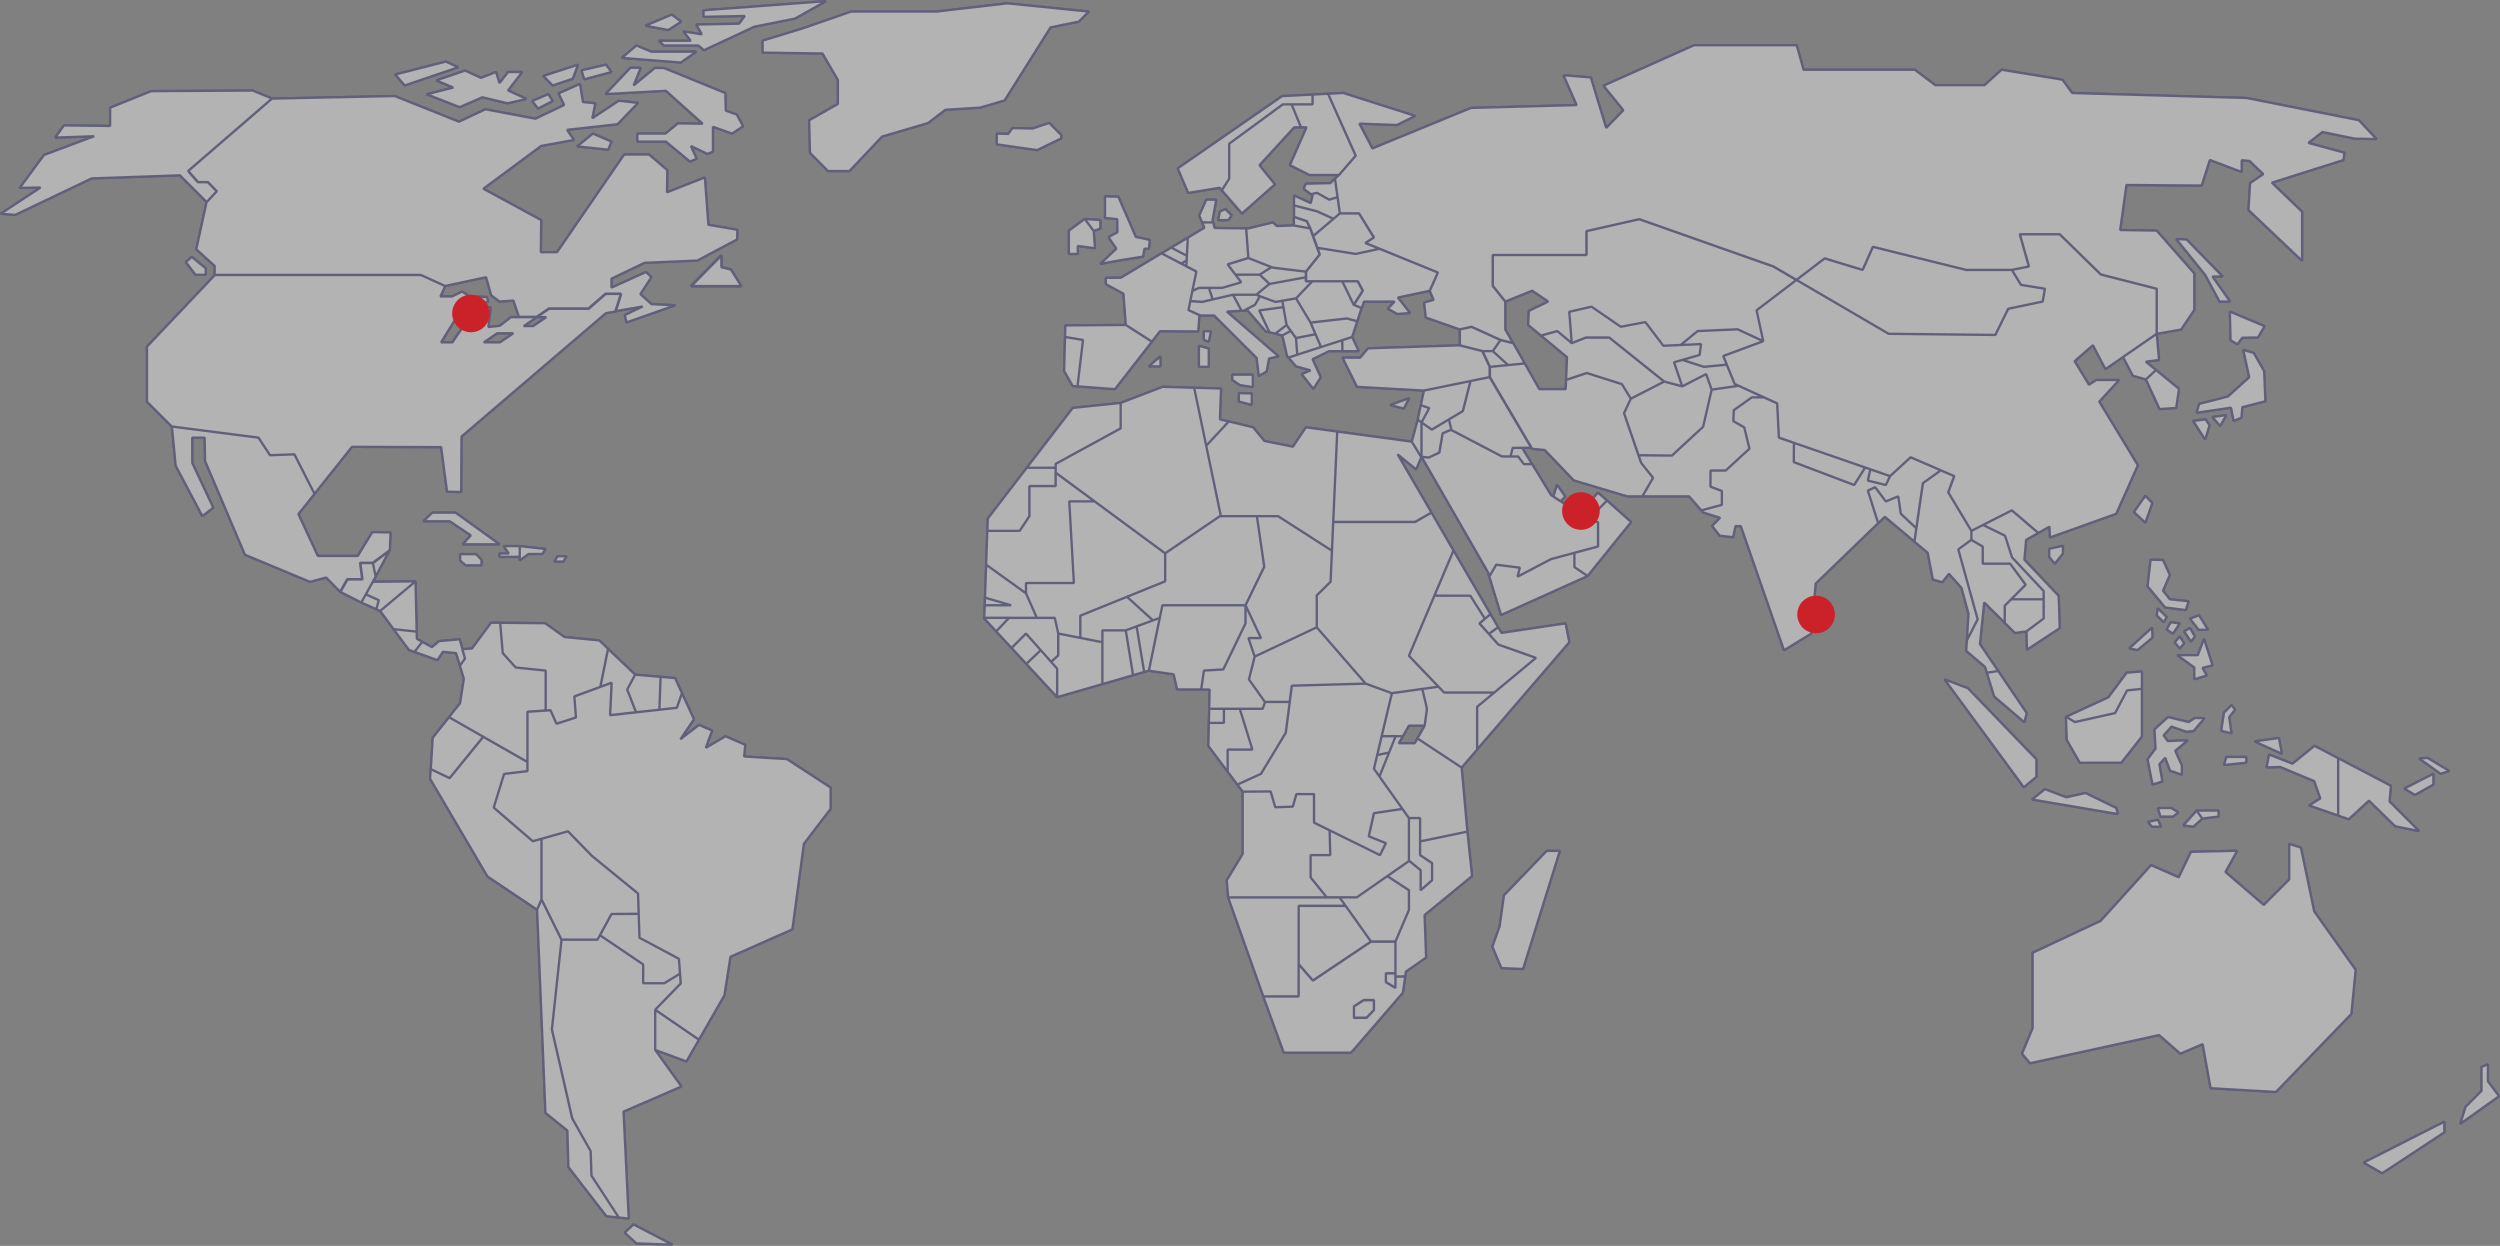 <svg xmlns="http://www.w3.org/2000/svg" width="265.777" height="132.45" viewBox="0 0 265.777 132.45">
  <rect x="0" y="0" width="265.777" height="132.45" fill="#808080" stroke="none"/>
  <g id="Group_73" data-name="Group 73" transform="translate(-466.931 -8251.675)">
    <g id="Simple_world_map" transform="translate(449.606 8239.929)" opacity="0.4">
      <g id="Group_47" data-name="Group 47" transform="translate(17.394 11.871)">
        <path id="Path_27" data-name="Path 27" d="M163.387,119.134l-.791.825h-1.333v-1.214l1.033-.666h1.09Zm2.287-3.558v1.2l-1.017-.61v-.932h1.017V111.86h-2.6L156.9,116l-1.519-1.745v3.428h-3.756l2.18,5.969h7.155l5.506-6.37.248-1.722ZM68.762,48.145l1.423-.971H71.9l-1.418.971ZM81.734,42.99l-1.819,1.577H75.7l-1.3.893H75.4l-1.4.956H73L74.4,45.46h-2.75l-1.192.926-1.214.121.243-2.092h-.937l-1.1.728-2.033,3h-1.2l2.3-3.73,2.716-.581-.152-.51-1.79-.061-.847-.516-1.062.516H64.148l.508-1.1-2.57-1.176H40.168L32.95,48.6v5.851l2.635,2.636L44.8,58.274l1.229,1.865,2.592-.091,2.139,4.2,3.986-5,9.477.03.627,4.737,1.5.04.04-5.9L81.733,45.042l1.045-.181.593-1.868H81.733Zm9.07-.81h5.354l-1.113-1.772-1.005-.24V38.9ZM51.113,70.847,49.048,66.4l1.715-2.152-2.139-4.2-2.592.091L44.8,58.269l-9.217-1.185.018.018L36,61.252l2.835,5.365,1.162-.9-2.236-4.767V58.269h1.319l.051,2.5,4.236,9.951,6.907,2.88,1.724-.457,1.517,1.547.756-1.344h1.591L55.63,71.6h1.364l1.774-1.322.075-1.926-1.94-.034-1.542,2.53Zm76.468-43.142,2.564-1.248v-.351l-1.271-1.289-1.779.591-2.135-.045-.452.616-1.214-.028v1.141ZM150.4,54.785l.006-1.211-1.372-.036-.011.892Zm-52-38.72v1.276l6.37.091,1.632,2.816V22.8l-3.055,1.735.09,3.456,1.92,1.941h2.27l3.468-3.665,4.9-1.444,1.835-1.406,3.7-.229,2.592-.765,4.885-7.765,3.01-.616,1.062-1.067L124.4,12.1l-7.5.873H107.82l-5.235,1.819ZM246.14,65.227l-.74-.774-1.214,1.728,1.214,1.135ZM234.484,43.806l.243-1.364-2.547-.409-.971-1.592h-4.851l-9.917-2.456-1.09,2.456-4.032-1.228-3.01,2.293,9.8,5.727,11.34.121,1.367-2.781Zm2.152,25.967-1.457.322v.858l.593.717.864-1.079ZM231.208,40.44l.971,1.592,2.547.409-.243,1.364-3.66.766-1.372,2.781-11.34-.121-9.8-5.727-4.241,3.233.706,3.282L200.525,49.6l1.214,2.971,4.518,2.061.181,3.639,11.826,4.09,2.18-2,4.642,2-.638,1.728,2.457,4.094,4.3-2.18,2.812,2.406,1.192-.678.045,1.158,7.048-2.519,2.3-5.157L240.5,54.445l2.112-2.3h-2.428l-.779.5-1.525-2.5,1.943-1.7,1.333,2.544,1.869-1.286,3.586-2.47V42.44l-5.941-1.516L236.3,36.648h-4.241l.966,3.426Zm24.5,7.206,1.66-.023.706-1.205-3.688-1.546.073,3.047.729.432Zm-4.586,7.043-.271.937,3.654-.539.282,1.411.83-.352.09-1.11,2.451-.63-.13-3.2-1.113-1.942-1.107-.321.633,2.911L254.182,53.9Zm-.644,1.808,1.322-.167.429.637-.474,1.5Zm3.524-.621-.638,1.159-.841-.955Zm-4,19.789-2-.209-.729-.909L248,72.875l-.723-1.6-1.322-.028-.322,2.824,1.869,2.253,2.191.277Zm-6.314,5.009.887.175,1.576-1.31-.034-1.073Zm6.918,2.027v1.259l1.316-.4-.446-.813,1.062-.271-.9-2.818-.666,1.739h-2.18Zm-3.88-6.286.938.921-.3.565-.757-.74Zm.938,2.253.666.452.729-1.1-.971-.119Zm2.485-1.152.915,1.18h1l-.954-1.536Zm0,.994.514.9-.412.548-.723-1.09Zm-1.09.909.469.706-.469.565-.537-.655Zm1.779,18.5.616.847,1.728-.209v-.638ZM236.957,87.96l.085,2.44,1.389,2.428h4.416l2.186-2.79v-5.06l-1.576.164-1.276,2.412-4.275.954-.921-.559Zm-3.14,6.37V92.467l-7.28-7.551-2.491-.954,8.432,11.481Zm8.505,3.321.136.633-9.1-1.542,1.367-1.1,2.27.864,2.05-.452Zm5.817,0h-1.406l.271.909h1.344l.565-.457Zm-2.457,1.474.412.5h.977l-.339-.729Zm5.162-1.2-1.406,1.57,1.067.136.954-.858Zm-4.682-2.773,1.045-.322-.316-1.841.616-.683.52,1.367,1.254.435v-.983l-.706-1.559,1.338-1.124-2.135.09-.441-.61.847-.932,1.57.542.774-.068,1.158-1.367-1.017-.023-.661.435-2.186-.531-1.446,1.3.1,2.067-.841,1.118Zm7.844-2.931-.243.853,2.366-.243v-.61Zm.548-5.506-.791.779-.3,1.943,1.09.265-.243-1.723.633-.791Zm5.36,5.168L259.6,90.2l-2.592.367Zm-.175,1.4,3.614,1.508L264,96.635l-1.2.734,3.095,1.073V92.348l-2.513-1.31-2.344,1.9-2.479-.977-.277,1.367Zm-10.764-40.2-2.44-2-1.079,1,1.457,3.154,1.762-.121Zm-2.44-2-1.079-.883,1.395-.182-.243-2.789-3.586,2.47,1.05,1.994,1.384.387Zm-3.123,32.18-1.943,2.615-4.484,2.073.921.559,4.275-.954,1.276-2.412,1.576-.164V83.128Zm-14.864,0,.779,2.53,3.208,2.733.248-.971-3.027-4.473ZM267.019,98.84l2.152-1.977,2.79,2.722,2.547.52-3.151-3.151.152-1.666L265.9,92.351v6.094Zm5.907-3.264,1.135.678,1.96-1.1V94.011Zm1.581-3.2,2.287,1.638.915-.311-2.321-1.384ZM226.9,68.179l-2.457-4.094.633-1.728-1.423-.61-1.909,1.372-.9,6.207,1.418,1.186.542,2.835,1,.3.717-.9,1.333,1.5L226.6,77l-.175,2.835,1.146-2.248L225.51,70.15l1.395-1.011Zm4.123,3.49,1.649,2.242-1.542,1.547h3.456v-.881L231.225,71l-.745-2.3-2.338-1.141-1.237.627v.96l1.209.706V71.67Zm-2.914,0V69.845l-1.209-.706L225.51,70.15l2.061,7.432-1.146,2.248-.068,1.118,2,1.694.192.621,1.209-.181-1.943-2.863.452-4.428,2.186,2.163V76.142l2.225-2.231-1.649-2.242Zm2.338,4.473v1.813l1.09,1.084,1.226-.169,1.824-1.367V75.459h-3.456ZM231.225,71l3.366,3.581V77.5l-1.824,1.367.045,1.954,3.49-2.3-.119-3.428-3.643-3.846.181-2.107,1.3-.734L231.208,66l-3.067,1.553,2.338,1.141Zm-14.554-7.455-.774.361,1.1,3.462.706-.683,3.151,2.643.2-1.412L219.4,66.367l-.271-1.852-1.322.542Zm1.135-.237-1.909-.474.265-1.2-.548-.19-1.169,1.861-6.421-2.432.017-2.051-1.6-.556-.181-3.639-1.4-.638h-1.293l-1.92,1.364-.051,1.162,1.163.659.553,2.271-2.524,2.323H199.17v1.717l1.209.457v1.48l-2.18.582.186.22,1.8.57-.841.864.8,1.034,1.429.169.254-1.186.565.006,4.591,13.2,2.914-1.79.452-5.309,6.647-6.421L215.9,63.9l.774-.361,1.135,1.514,1.322-.542.271,1.852,1.655,1.547.695-4.795,1.909-1.372-3.213-1.388-2.18,2Zm-9.765-4.483-.017,2.051,6.421,2.432,1.169-1.861Zm8.121,2.811-.265,1.2,1.909.474.457-.949ZM179.787,46.289l1.361,1.131,1.734-.479,1.536,1.282-.265-3.329,2.366-.546,3.117,2.138,2.609-.5,1.909,2.517L196,48.421l1.8-1.48,4.253-.185,2.722,1.261-.706-3.282,4.241-3.232-2.445-1.43-14.254-5.027-5.619,1.267v2.54h-9.962v3.282l1.333,1.667,2.852-1.152,1.7,1.152-2.061,1ZM190.7,54.128l-.954-1.546L186.016,51.4l-2.2.734-.04.981-2.807,0-1.547-2.731-3.7.365V51.84l4.49,7.619,1.333.128,3.095,3.229,5.7,1.7h1.581l1.146-1.971-1.271-1.593-1.819-5.275Zm-6.28-5.9-1.536-1.282-1.734.479,2.767,2.292-.1,2.421,2.2-.734,3.733,1.183.954,1.546,3.547-1.819-5.845-4.678h-2.479ZM199.17,61.769h1.615l2.524-2.323-.553-2.271-1.163-.659.051-1.162,1.92-1.364h1.293l-2.694-1.231-2.869.414-.909,3.941-3.315,3.065-3.558-.036.282.806,1.271,1.593-1.146,1.971h4.97l1.31,1.491,2.18-.582v-1.48l-1.209-.457Zm-9.533-15.282-3.117-2.138-2.366.546.265,3.329,1.508-.594h2.479l5.845,4.678,1.915.512-.87-2.558,2.716-.779.152-1.157-4.01.177-1.909-2.517Zm1.062,7.641-.723,1.547,1.536,4.469,3.558.036,3.315-3.065.909-3.941-.587-1.66-2.541,1.308-1.915-.512Zm7.765-3.38-2.282-.74-.887.255.87,2.558,2.541-1.308.587,1.66,2.869-.414-.424-.193-.836-2.051Zm-.666-3.805-1.8,1.48,2.169-.1-.152,1.157-1.83.524,2.282.74,2.44-.232-.378-.92,4.247-1.577-2.722-1.261Zm-21.771,2.13,1.627,1.484,1.768-.175-1.231-2.169-1.333-.33Zm-3.5-.614,2.411.614h1.084l.83-1.189-3.078-1.4-1.248.27Zm3.191,2.289,1.931-.191-1.627-1.484h-1.084Zm-18.383-18.5-.638.151.164.123-.181.819-1.79-.819.006,1.063,2.44.622,1.756.8.678-.579-.243-1.726-.892.271ZM154.9,34.8l1.361.454.373.77.294.822,2.163-1.834-1.756-.8-2.44-.622Zm6.913-.368h-2.044l-2.841,2.414.452,1.245,4.072.649L164,38.189l-1.514-.616.909-.58Zm-5.67-3.156-.215.546.768.578.638-.151,1.3.728.892-.271-.277-1.966-.508.477Zm5.309,7.466-4.072-.649.254.707L156.18,40.62v1.028h5.506l.531,1.006-.954,1.5.836.35.226-.694h3.264l-.723.75,1.005.569,1.355-.106-1.288-1.645,3.389-.72.864-1.941L164,38.191Zm-7.754-15.9L148,27.026v3.721l-.785,1.229,2.146,2.471,3.5-3.1-1.638-2.033,3.688-4.031h.729l-1.005-2.441Zm-10.058,9.414,3.338-.546.232.266L148,30.747V27.026l5.71-4.184h3.157V21.8l-3.236.165-11.1,7.681Zm13.221-9.414h-2.225l1,2.441h.587L154.452,29.3l2.073,1.046h3.157l1.773-2.047-2.942-6.585-1.649.084Zm95.67,18.3h1.09L249.777,37.2l-1.09-.031,3.089,3.821,1.514,2.82h1.124Zm-96.291-5.879-1.361-.453.006.905,1.728.319Zm81.381-13.628-1.045-1.419-6.461-1.056L228.3,20.8h-5.23l-2.18-1.637H209.064l-.729-2.607H197.419l-9.623,4.3,2.107,2.608-1.818,1.88-1.643-5.371-2.9-.23,1.395,3.176-11.222.3-10.488,4.305-1.384-2.636,3.987.15,1.943-.97-7.641-2.436-1.627.083,2.942,6.585-1.773,2.047-.429.4.277,1.966.243,1.726h2.044L163.381,37l-.909.58,1.514.616,6.2,2.523-.864,1.941.407.97-1,.273L168.9,45.5l3.62,1.268,1.248-.27,3.078,1.4,1.333.33-.83-1.455V43.81l-1.333-1.667V38.861h9.962V36.32l5.619-1.267,14.254,5.027,2.445,1.429,3.01-2.293,4.032,1.228,1.09-2.456,9.917,2.456H231.2l1.819-.364-.971-3.426h4.247l4.366,4.276,5.941,1.516v4.791l2.6-.457,1.4-2.09V40.809l-4-4.548-3.88-.06.666-4.79,8,.06.87-2.719,3.377,1.278.011-1.253.836.086,1.457,1.394-1.406.957-.169,2.863,5.7,5.4V34.26l-3.213-3.093,7.613-2.41.1-.777-3.829-1.042,1.491-1.162,3.422.707,2.321.046-1.864-2-11.95-2.367Zm-85.335,20.3-1.406,1.153,2.044.76,2.18-.376,1.728-1.817h-.683v-.43Zm-1.045-.988,1.045.988,3.863-.711v-.6l-3.5-.425-.147-.058Zm-7.376,2.811,1.254.09,1.135-.262-.407-1.228h-1.067l-.695.32Zm4.8-2.811h2.575l1.259-.8-2.462-.97-2.2.682Zm-17.3,11.837.508.038.587-4.934-1.909-.319-.1,3.608Zm29.87-8.629.954-1.5-.531-1.006h-1.632Zm-4.625-8.121-1.728-.319-1.819.06-.412-.378-2.609.636-.232,0,.232,3.141,2.468.97.141.058,3.5.425,1.457-1.817-.254-.707-.452-1.245Zm.226,5.619-1.728,1.817,1.547,2.57,3.863-.44,1.1.3.452-1.4-.836-.35-1.209-2.5ZM149.8,36.026l-3.349-.038-.152-.6h-1.175l.237.573L143.6,37.021l-.158,3.041,1.067.557-.424,2.051.695-.32h2.485l.215-.063,1.8-.529-.616-.819-.83-1.092,2.2-.682Zm-4.676-.634H146.3l-.062-.252.384-2.158-1.056-.015-.751,1.693Zm3.134-.756-.661-.655-.587.241-.181.928,1.1-.011Zm1.022,7.122-2.016.591h-1.418l.407,1.228,2.152-.5h2.474l1.034-.849.373-.3-1.045-.988h-2.575Zm1.231,9.821H148.33v.546l.819.561,1.367.212ZM144.784,48.5v2.244h1.045v-1.94Zm-.915-4.754-.2.964,1.265.577H146.4l4.518,4.508.232,1.918.83-.485.26-1.379,1.028-.206-5.512-4.77,1.564-.094-.915-1.7-3.287.76Zm1.44,3.208v.925l.52.2.232-1.121Zm-10.425-5.67v.667l1.875,1.013.248,3.322,2.779,1.777.858-1.11,4.066.029.119-1.7h.107l-1.265-.577.841-4.1-3.7-1.93-4.337,2.6Zm6.963-3.217-1.034.617,2.073,1.081.593-.32.023-.5Zm1.655.878.1-1.93-1.756,1.052Zm-.616.82.559.291.028-.611ZM136.1,35.041l.023,1.394-.954.523.841,1.225L134.3,39.8l2.253-.409,2.293-.364.147-.841h.469l.1-.939-1.485-.313-1.858-4.27L134.8,32.62v2.3Zm-1.8,1.008v-.911l-1.66-.112L133.6,36.3Zm-3.343.211v2.487l.954-.006V37.89l1.819.25L133.6,36.3l-.954-1.274Zm.915,16.559,3.982.3,3.931-5.047-2.779-1.777-6.427.046-.028,1.227,1.909.319Zm8.821-2.123V49.626l-1.231,1.068Zm14.548-1.242,2.524-.817-.582-1.357-2.078.407Zm-1.6-5.738.463,2.575,1,1.394,2.078-.407-.531-1.245-1.547-2.57Zm-4.32,1.067.232-.014,1.186-.621.536-.921-.4-.148h-2.474Zm12.605,4.995-1.881-.015,1.547,3.11,7.11.393,6.986-1.425V50.747l-.779-1.675-2.411-.614-9.736.319Zm-1.886-.7h1.734l-.7-1.508-1.05.339Zm-7.765-2.016.627.155,1.2-.921-.339-1.894-2.57.348Zm2.027,2.7.8.926,1.547.433-.943.4,1.248,1.569.785-1.242-.875-1.911,1.739-.856h1.434l-.017-1.168Zm-1.378-5.913-1.649-.612-.536.921-1.186.621.412-.025,1.915,2.214.4.1L151.2,44.745l2.57-.348-.124-.681Zm.729,3.558.9-.481-.452-.626-1.2.921Zm0,0,.508,2.192.141.165.937-.3-.136-1.767-.548-.768Zm4.111,1.237,3.309-1.07.542-1.668-1.1-.3-3.863.44Zm24.7,15.892.768.508.5-.52-.881-1.242ZM167.142,54.063l-2.027.751,1.451.364Zm1.3,2.594V60.3l.762.091,1.135-.531.35-2.047.887-.375.045-.019-.26-1.087-1.824,1.087Zm13.769,7.709-2-3.276h-.875l-.627-.813L177,60.272l-5.416-2.831-.892.375-.344,2.047-1.141.531-.757-.091,7.065,12.278.141.457.734-1.259,2.508.316-.232.954,3.552-1.864,5-1.338v-2.6l-2.6-.367-.791-1.451Zm-4.3-4.091.8,0,.621.813h.875l-1.062-1.728h-1Zm-5.072-4.824-1.48.883.271,1.136,5.36,2.8.921,0,.232-.913,1.971-.012-4.428-7.506-2.033.415ZM185.717,65.8l-1.9-.373.791,1.451,1.468.209,2.09-2.123-.954-.847Zm.361,1.288,1.135.158v2.6l-2.513.672v1.514l1.4.949,4.631-5.738-2.564-2.282ZM169.271,55.129l-.825,1.525,1.1.764,3.3-1.97.813-3.193-4.953,1.01-.333,1.553Zm12.944,16.056-3.552,1.864.232-.954-2.508-.316-.734,1.259,1.254,4.089,9.194-4.145-1.4-.949V70.519ZM168.447,56.654l.825-1.525-.9-.311-.328,1.552Zm-.023,3.7.023-.054V56.654l-.4-.285-.633,2.335Zm7.556,52.037.96,2.27,2.3.1,3.914-12.555h-1.395l-4.546,4.721-.457,3.276ZM150.714,81.553l-.666-1.971h1.333l-1.643-3.49v1.931l-2.361,4.891-2.061.119-.288,2.011h.892l-.045,2.056h5.687l.254-.729H151.8l-1.7-2.395ZM147.438,88.6h-1.6l-.051,2.445,2.05,2.739V91.436h2.632L149.127,87.1h-1.689Zm0,0V87.1h-1.559l-.04,1.5ZM142.1,83.433l.361,1.61h2.564l.288-2.011,2.061-.119,2.361-4.891V76.092H140.9l-1.434,6.958ZM129.061,82.1l.649.729v3.033l4.812-1.389v-4.45l-4.7-.926v2.338Zm.649,3.761V82.829l-1.739-1.96-1.542,1.451Zm28.966,14.153-1.66-.819V96.169h-1.875l-.378,1.333-1.869.062-.486-1.677-2.971.023v6.625l-1.694,2.79.147,1.819h10.476l-1.711-2.123v-2.366h2.09Zm-20.89-16.485-.779-4.767h-2.485v5.71Zm11.34,3.569,1.344,4.337h-2.632V93.78l1.034,1.378,2.508-1.146,2.637-4.377.418-3.264h-2.62l-.254.729Zm24.51-12.024,1.553,2.457.593-.5-3.936-6.76-2.033,4.8Zm-47.2,7.246,1.536-1.451L126.4,79.1l-1.53,1.536ZM175.6,79.136l.988-.712-.808-1.389-1.18.988ZM168.294,101.2v1.457l1.276.853v1.819l-1.214,1.062v-2.129l-1.214-.994-.034.023-2.293,1.6,2.293,1.5v2.1l-1.434,3.355v3.716l1.039-.017.068-.5,2.152-1.5-.158-4.524,5.049-4.14-.5-4.721Zm8.3-22.771-.988.712,1.005,1.13,4,1.418L174.36,86.89v4.529l9.8-11.4-.4-2-6.811,1.011Zm-24.968,39.239h3.761v-9.618h4.992l-.649-.9H147.89Zm18.626-32.92-1.717.243.491,2.112-.243,1.79-.768,1.355,4.7,3.1,1.649-1.926V86.89l1.819-1.519h-5.331Zm-2.236,5.5-.294.514H166.03l.435-.745H165.7l-1.728,4.281,3.14,4.422h1.186V101.2l5.026-1.045-.61-6.805ZM129.547,63.418h-2.79v3.2l-1.028,1.559h-3.445l-.124,3.6,4.236,3.044v-1.09h5.094L131,65.045h2.683l-4.14-3.055ZM165,91.752l.7-1.739h-1.491l-.474,2Zm-1.028,2.541L165,91.752l-1.265.265-.344,1.451ZM123.233,78.87l1.632,1.762L126.4,79.1l1.576,1.773,1.09,1.231.762-.666V79.1l-.367-1.666H124.6Zm8.257-5.139H126.4v1.09l1.152,2.609h1.909l.367,1.666,2.349.463V77.2l9.019-3.654V70.574l-7.506-5.529H131Zm31.35,26.922,1.819.729-.633,1.271-5.348-2.637.068,2.637h-2.09v2.366l1.711,2.123h3.2l5.54-3.857V98.716l-.695-.977-3.027.457Zm-7.455,13.582,1.514,1.745,6.178-4.14-2.7-3.8h-4.992ZM132.173,79.559l2.349.463V78.763h2.485l2.886-1.062-2.756-2.508L132.173,77.2Zm34.936,19.157v4.569l.034-.023,1.214.994v2.129l1.214-1.062V103.5l-1.276-.853V98.716Zm8.082-21.184-1.553-2.457h-3.823l-2.705,6.387,3.739,3.908h5.331l4.433-3.688-4-1.418-2-2.242ZM164.206,90.013h2.259l.644-1.124h1.672l.243-1.79-.491-2.112-3.236.452ZM141.192,70.574V73.55l-4.055,1.643L139.9,77.7l.723-.265.277-1.344h8.838L151.73,72l-.785-5.382h-3.931Zm-18.9-2.395h3.439l1.034-1.559v-3.2h2.79V61.476H126.48l-4.145,5.4Zm-.254,7.1,2.784.813h-2.812l-.051,1.338h5.591L126.4,74.821l-4.236-3.044Zm2.784.813-2.784-.813-.028.813ZM151.724,72l-1.988,4.089,1.643,3.49h-1.333l.666,1.971,6.6-3.117V75.041l1.468-1.446.147-3.3L153.2,66.621h-2.253Zm.017-13.373-1.2-1.458-2.581-.62-2.4,2.582,1.559,7.489H153.2l5.727,3.677.559-12.673-3.332-.452-1.378,2.062Zm-22.675,2.845h.486v-.413l6.913-3.773V54.581l-5.094.531-4.891,6.365Zm7.4-6.89v2.707l-6.913,3.773v.926l11.64,8.584,5.823-3.953h.1l-2.841-13.65-3.343-.1Zm7.811-1.615,1.282,6.167,2.4-2.581-.943-.226.119-3.276Zm15.452,54.171,3.349,4.7h2.6l1.434-3.355v-2.1l-2.293-1.5-3.247,2.259Zm1.536,12.8H162.6l.791-.825v-1.056H162.3l-1.033.666Zm4.411-4.727h-1.017v.932l1.017.61ZM168.407,60.4l.017-.047L167.413,58.7l-7.929-1.078-.424,9.612h8.692l1.751-1-3.6-6.19,1.971,1.607Zm1.1,5.845-1.751,1h-8.7l-.277,6.354-1.468,1.446v3.394l5.2,5.986,2.784,1.017,4.947-.695-3.134-3.281,2.705-6.387,2.033-4.8Zm-6.116,27.227,1.909-8.031-2.784-1.017-7.856.22-.638,4.992-2.637,4.377-2.508,1.146.565.751,2.971-.023.486,1.677,1.869-.062.378-1.333h1.875V99.2l7.009,3.456.633-1.271-1.819-.729.548-2.457,3.027-.457ZM150.1,83.975l1.7,2.395h2.632l.22-1.728,7.856-.22-5.2-5.986-6.6,3.117Zm-9.482-6.54-2.462.9.808,4.851.5-.141Zm-2.462.9-1.152.424.779,4.767,1.18-.339Zm-14.926.531,1.372-1.44h-2.643l-.006.062ZM46.256,22.225,44.2,21.375,33.4,21.436l-4.366,1.759v1.941l-4.911-.06-.932,1.3,4.145-.149-5.336,2-2.578,3.493,2.214-.037-4.245,2.789,1.552.121,8.127-3.88,9.381-.328,2.85,2.85,1.076-1.159-.94-.971H38.379l-1.036-1.187,8.917-7.7ZM39.2,40.274l-1.486-1.213-.637.546,1.036,1.354H39.2ZM96.13,42.152,95.017,40.38l-1.005-.24V38.869l-3.236,3.283ZM94.436,21.64l-6.517-2.662-.971-.01-2.265,1.86.757-1.872-1.1-.008-2.637,2.8,6.41-.348,3.914,3.5L89.4,24.861l-1.327,1.087H85.083V26.8h3.033l2.57,2.125.7-.306-.61-1.35,1.768.841.576-.25V25.225l2.033.723,1.169-.78-.661-1.234-1.175-.428ZM72.489,45.433H74.37l1.3-.893h4.213l1.819-1.577h1.638l-.593,1.866,2.908-.5-1.909.909.181.789L89.116,44.2l-2.53-.12-1.18-1.063,1.169-1.813L86,40.663l-3.665,1.663v-.955l3.507-1.683,5.619-.242L95.689,37.2l.023-1.026-3.078-.533-.373-5.032-4.027,1.585.028-2.367L86.32,28.172H83.683L76.55,38.552l-1.728.006.034-3.414-6.145-3.335,6.145-4.548,3.485-.636-.729-1.078,5.365-.591,2.186-2.274-2.05-.227-2.818,1.864.316-1.591-1.316-.137-.311-1.923L76.7,21.681,77.3,22.91l-3.05,1.455-5.32-1-2.812,1.319-6.828-2.728-13.052.273-8.917,7.7,1.036,1.187h1.061l.94.971-1.076,1.159-1.092,5,1.956,1.774v.955H62.064l2.575,1.175L69,41.216l.548,1.933.881.651,1.48-.1Zm7.867-19.484-1.672,1.359,3.3.35.35-.855Zm-6.45-3.458.616.795,1.559-.795-.463-.738Zm1.18-2.669.994,1.008,2.135-.713.559-1.492Zm4.072-.6.271.955,2.909-.773-.587-.779Zm7.415-1.978-1.593-.66L83.434,17.9l6.274.494,1.638-1.153Zm15.277-3.525,3.276-1.848-13.006.965v.7l4.388-.091-.616.819-4.546.09.593,1.046-1.96-.319.774,1H87.388l.5.5h3.682l.593.5,5.365-2.5Zm-15.915.759,2.423.458,1.389-.889L88.743,13.3ZM60.347,20.832,66.04,18.9l-1.31-.607-5.382,1.371Zm6.427-1.583-3.067,1.043,1.808.761-2.82.718,3.5,1.364,2.412-1.046,2.683.637,2.011-.461-1.965-.908L72.851,19.4H71.337l-.909,1.176L70.061,19.4l-1.6.622ZM62.331,67.157h2.794l2.253,1.5-.858.954h3.908l-4.671-3.366H63.286Zm3.912,4.185.587.5h1.683v-.593l-.587-.593H66.243Zm10.363-.463-.345.57h.943l.344-.57Zm-20.777,2.44H54.238l-.756,1.344L55.735,75.8l1.527-2.756-.3-1.468H55.6ZM57.6,75.549l-.274.966.41.186L61.5,73.55l-4.536.045-.748,1.338Zm-.274.966.274-.966-1.384-.616-.483.864Zm1.411-6.263-1.774,1.322.3,1.468Zm.431,8.381,2.454.26L61.5,73.55,57.739,76.7Zm3.953,14.876,2.008.96,3.581-4.394-3.648-2.084-1.731,2.18ZM70.5,77.955l-.971-.006L67.5,80.689l-1.034.068.294.994-.542.768.418,1.389-.4,2.592-1.18,1.491L73.4,92.752V87.409l1.937-.13V83.038l-3.18-.328-1.384-1.53Zm13.238,64.834,1.242,1.141,3.829.141-4.134-2.157Zm5.885-27.532-1.672,1.017H85.7v-2l-4.591-3.106-.26.474H77.023L76,121.187l2.163,9.46,1.954,3.479.09,2.609,2.9,4.445,1.056.107-.548-11.369,6.156-2.666-2.79-3.886v-4.275L89.7,116.3Zm.678,9.33,1.333-2.31-4.654-3.185v4.275ZM77.339,79.469,75.278,78,70.5,77.955l.271,3.225,1.384,1.53,3.18.328v4.241l.508-.034.644,1.44,2.067-.666-.169-2.236,2.767-1.017.819-4.044-.932-.892Zm-18.174-.836L60.8,80.841l.59.209.828-1.073-.58-.322-.018-.762Zm25.685,4.834-2.886-2.745-.819,4.044,1.2-.441-.164,3.451,2.762-.311L84,85.049Zm-7.139,16.655-2.818.8v6.444l2.123,4.281h3.829l1.491-2.733,2.886-.017-.068-2.157-4.913-4.015Zm9.714-12.927,1.852-.209.548-1.553-.729-1.6L87.55,83.7Zm-2.2,21.7-2.886.017-1.231,2.259,4.591,3.106v2h2.248l1.672-1.017-.113-1.581-4.2-2.242Zm-.277-21.427,2.479-.271.124-3.49-2.7-.237L84,85.049Zm11.606,3.462-2.1-.909-2.1,1.231.683-1.841-1.395-.6-1.982,1.525,1.44-2.123-1.271-2.773-.548,1.553-7.093.791.164-3.451-1.2.44-2.767,1.017.169,2.236-2.067.666-.644-1.44-2.445.164v6.308l-2.485.3-1.1,3.575,4.157,3.581,3.744-1.056,2.53,2.6,4.913,4.015.147,4.7,4.2,2.242.186,2.626-2.716,2.79,4.654,3.185,2.711-4.727.638-4.094,6.585-2.914,1.226-9.1,2.841-3.716V95.474l-4.648-3.027-4.546-.277ZM64.011,79.9l-.771.644-1.023-.565-.828,1.073,2.436.87.59-.881,1.395.136.407,1.344.542-.768-.254-.932-.3-1.113Zm6.9,14.125,2.485-.3v-.966L68.7,90.075l-3.581,4.394-2.008-.96-.064,1.028,6.1,10.386,5.269,3.53.474-1.09v-6.444l-.926.26L69.812,97.6Zm7.246,36.624-2.163-9.46,1.028-9.544-2.123-4.281-.474,1.09.887,21.6,2.332,1.886.107,3.874,4.044,5.23,1.31.136-2.9-4.445-.09-2.609ZM75.329,70.105l-2.75-.3v1.519l.921-.683h1.468Zm-2.75.841V69.8H70.862l.559.791h-1v.356Zm180.552,9.787" transform="translate(-17.394 -11.871)" fill="#fff" stroke="#313073" stroke-linejoin="bevel" stroke-width="0.25"/>
        <path id="Path_28" data-name="Path 28" d="M445.057,198.455l-.565,1.807,4.123-2.937-1.186-1.581v-1.807l-.678.282v2.541Zm-10.843,5.93,8.584-4.349v1.13l-6.608,4.349ZM399.03,182.077l7.229-3.389,5.365-5.93,2.937,1.3,1.3-2.711,4.913-.113-1.242,2.259,4.066,3.5,2.711-2.711V170.5l1.242.4,1.412,6.777,4.405,6.212-.452,4.687-8.02,8.3-6.946-.4-.847-4.687-2.372,1.017-2.259-1.977-13.724,2.993-.847-1.017,1.13-2.711Z" transform="translate(-183.007 -80.913)" fill="#fff" stroke="#313073" stroke-linejoin="bevel" stroke-width="0.25"/>
      </g>
      <g id="a" transform="translate(17.394 11.871)">
        <path id="Path_29" data-name="Path 29" d="M163.387,119.134l-.791.825h-1.333v-1.214l1.033-.666h1.09Zm2.287-3.558v1.2l-1.017-.61v-.932h1.017V111.86h-2.6L156.9,116l-1.519-1.745v3.428h-3.756l2.18,5.969h7.155l5.506-6.37.248-1.722ZM68.762,48.145l1.423-.971H71.9l-1.418.971ZM81.734,42.99l-1.819,1.577H75.7l-1.3.893H75.4l-1.4.956H73L74.4,45.46h-2.75l-1.192.926-1.214.121.243-2.092h-.937l-1.1.728-2.033,3h-1.2l2.3-3.73,2.716-.581-.152-.51-1.79-.061-.847-.516-1.062.516H64.148l.508-1.1-2.57-1.176H40.168L32.95,48.6v5.851l2.635,2.636L44.8,58.274l1.229,1.865,2.592-.091,2.139,4.2,3.986-5,9.477.03.627,4.737,1.5.04.04-5.9L81.733,45.042l1.045-.181.593-1.868H81.733Zm9.07-.81h5.354l-1.113-1.772-1.005-.24V38.9ZM51.113,70.847,49.048,66.4l1.715-2.152-2.139-4.2-2.592.091L44.8,58.269l-9.217-1.185.018.018L36,61.252l2.835,5.365,1.162-.9-2.236-4.767V58.269h1.319l.051,2.5,4.236,9.951,6.907,2.88,1.724-.457,1.517,1.547.756-1.344h1.591L55.63,71.6h1.364l1.774-1.322.075-1.926-1.94-.034-1.542,2.53Zm76.468-43.142,2.564-1.248v-.351l-1.271-1.289-1.779.591-2.135-.045-.452.616-1.214-.028v1.141ZM150.4,54.785l.006-1.211-1.372-.036-.011.892Zm-52-38.72v1.276l6.37.091,1.632,2.816V22.8l-3.055,1.735.09,3.456,1.92,1.941h2.27l3.468-3.665,4.9-1.444,1.835-1.406,3.7-.229,2.592-.765,4.885-7.765,3.01-.616,1.062-1.067L124.4,12.1l-7.5.873H107.82l-5.235,1.819ZM246.14,65.227l-.74-.774-1.214,1.728,1.214,1.135ZM234.484,43.806l.243-1.364-2.547-.409-.971-1.592h-4.851l-9.917-2.456-1.09,2.456-4.032-1.228-3.01,2.293,9.8,5.727,11.34.121,1.367-2.781Zm2.152,25.967-1.457.322v.858l.593.717.864-1.079ZM231.208,40.44l.971,1.592,2.547.409-.243,1.364-3.66.766-1.372,2.781-11.34-.121-9.8-5.727-4.241,3.233.706,3.282L200.525,49.6l1.214,2.971,4.518,2.061.181,3.639,11.826,4.09,2.18-2,4.642,2-.638,1.728,2.457,4.094,4.3-2.18,2.812,2.406,1.192-.678.045,1.158,7.048-2.519,2.3-5.157L240.5,54.445l2.112-2.3h-2.428l-.779.5-1.525-2.5,1.943-1.7,1.333,2.544,1.869-1.286,3.586-2.47V42.44l-5.941-1.516L236.3,36.648h-4.241l.966,3.426Zm24.5,7.206,1.66-.023.706-1.205-3.688-1.546.073,3.047.729.432Zm-4.586,7.043-.271.937,3.654-.539.282,1.411.83-.352.09-1.11,2.451-.63-.13-3.2-1.113-1.942-1.107-.321.633,2.911L254.182,53.9Zm-.644,1.808,1.322-.167.429.637-.474,1.5Zm3.524-.621-.638,1.159-.841-.955Zm-4,19.789-2-.209-.729-.909L248,72.875l-.723-1.6-1.322-.028-.322,2.824,1.869,2.253,2.191.277Zm-6.314,5.009.887.175,1.576-1.31-.034-1.073Zm6.918,2.027v1.259l1.316-.4-.446-.813,1.062-.271-.9-2.818-.666,1.739h-2.18Zm-3.88-6.286.938.921-.3.565-.757-.74Zm.938,2.253.666.452.729-1.1-.971-.119Zm2.485-1.152.915,1.18h1l-.954-1.536Zm0,.994.514.9-.412.548-.723-1.09Zm-1.09.909.469.706-.469.565-.537-.655Zm1.779,18.5.616.847,1.728-.209v-.638ZM236.957,87.96l.085,2.44,1.389,2.428h4.416l2.186-2.79v-5.06l-1.576.164-1.276,2.412-4.275.954-.921-.559Zm-3.14,6.37V92.467l-7.28-7.551-2.491-.954,8.432,11.481Zm8.505,3.321.136.633-9.1-1.542,1.367-1.1,2.27.864,2.05-.452Zm5.817,0h-1.406l.271.909h1.344l.565-.457Zm-2.457,1.474.412.5h.977l-.339-.729Zm5.162-1.2-1.406,1.57,1.067.136.954-.858Zm-4.682-2.773,1.045-.322-.316-1.841.616-.683.52,1.367,1.254.435v-.983l-.706-1.559,1.338-1.124-2.135.09-.441-.61.847-.932,1.57.542.774-.068,1.158-1.367-1.017-.023-.661.435-2.186-.531-1.446,1.3.1,2.067-.841,1.118Zm7.844-2.931-.243.853,2.366-.243v-.61Zm.548-5.506-.791.779-.3,1.943,1.09.265-.243-1.723.633-.791Zm5.36,5.168L259.6,90.2l-2.592.367Zm-.175,1.4,3.614,1.508L264,96.635l-1.2.734,3.095,1.073V92.348l-2.513-1.31-2.344,1.9-2.479-.977-.277,1.367Zm-10.764-40.2-2.44-2-1.079,1,1.457,3.154,1.762-.121Zm-2.44-2-1.079-.883,1.395-.182-.243-2.789-3.586,2.47,1.05,1.994,1.384.387Zm-3.123,32.18-1.943,2.615-4.484,2.073.921.559,4.275-.954,1.276-2.412,1.576-.164V83.128Zm-14.864,0,.779,2.53,3.208,2.733.248-.971-3.027-4.473ZM267.019,98.84l2.152-1.977,2.79,2.722,2.547.52-3.151-3.151.152-1.666L265.9,92.351v6.094Zm5.907-3.264,1.135.678,1.96-1.1V94.011Zm1.581-3.2,2.287,1.638.915-.311-2.321-1.384ZM226.9,68.179l-2.457-4.094.633-1.728-1.423-.61-1.909,1.372-.9,6.207,1.418,1.186.542,2.835,1,.3.717-.9,1.333,1.5L226.6,77l-.175,2.835,1.146-2.248L225.51,70.15l1.395-1.011Zm4.123,3.49,1.649,2.242-1.542,1.547h3.456v-.881L231.225,71l-.745-2.3-2.338-1.141-1.237.627v.96l1.209.706V71.67Zm-2.914,0V69.845l-1.209-.706L225.51,70.15l2.061,7.432-1.146,2.248-.068,1.118,2,1.694.192.621,1.209-.181-1.943-2.863.452-4.428,2.186,2.163V76.142l2.225-2.231-1.649-2.242Zm2.338,4.473v1.813l1.09,1.084,1.226-.169,1.824-1.367V75.459h-3.456ZM231.225,71l3.366,3.581V77.5l-1.824,1.367.045,1.954,3.49-2.3-.119-3.428-3.643-3.846.181-2.107,1.3-.734L231.208,66l-3.067,1.553,2.338,1.141Zm-14.554-7.455-.774.361,1.1,3.462.706-.683,3.151,2.643.2-1.412L219.4,66.367l-.271-1.852-1.322.542Zm1.135-.237-1.909-.474.265-1.2-.548-.19-1.169,1.861-6.421-2.432.017-2.051-1.6-.556-.181-3.639-1.4-.638h-1.293l-1.92,1.364-.051,1.162,1.163.659.553,2.271-2.524,2.323H199.17v1.717l1.209.457v1.48l-2.18.582.186.22,1.8.57-.841.864.8,1.034,1.429.169.254-1.186.565.006,4.591,13.2,2.914-1.79.452-5.309,6.647-6.421L215.9,63.9l.774-.361,1.135,1.514,1.322-.542.271,1.852,1.655,1.547.695-4.795,1.909-1.372-3.213-1.388-2.18,2Zm-9.765-4.483-.017,2.051,6.421,2.432,1.169-1.861Zm8.121,2.811-.265,1.2,1.909.474.457-.949ZM179.787,46.289l1.361,1.131,1.734-.479,1.536,1.282-.265-3.329,2.366-.546,3.117,2.138,2.609-.5,1.909,2.517L196,48.421l1.8-1.48,4.253-.185,2.722,1.261-.706-3.282,4.241-3.232-2.445-1.43-14.254-5.027-5.619,1.267v2.54h-9.962v3.282l1.333,1.667,2.852-1.152,1.7,1.152-2.061,1ZM190.7,54.128l-.954-1.546L186.016,51.4l-2.2.734-.04.981-2.807,0-1.547-2.731-3.7.365V51.84l4.49,7.619,1.333.128,3.095,3.229,5.7,1.7h1.581l1.146-1.971-1.271-1.593-1.819-5.275Zm-6.28-5.9-1.536-1.282-1.734.479,2.767,2.292-.1,2.421,2.2-.734,3.733,1.183.954,1.546,3.547-1.819-5.845-4.678h-2.479ZM199.17,61.769h1.615l2.524-2.323-.553-2.271-1.163-.659.051-1.162,1.92-1.364h1.293l-2.694-1.231-2.869.414-.909,3.941-3.315,3.065-3.558-.036.282.806,1.271,1.593-1.146,1.971h4.97l1.31,1.491,2.18-.582v-1.48l-1.209-.457Zm-9.533-15.282-3.117-2.138-2.366.546.265,3.329,1.508-.594h2.479l5.845,4.678,1.915.512-.87-2.558,2.716-.779.152-1.157-4.01.177-1.909-2.517Zm1.062,7.641-.723,1.547,1.536,4.469,3.558.036,3.315-3.065.909-3.941-.587-1.66-2.541,1.308-1.915-.512Zm7.765-3.38-2.282-.74-.887.255.87,2.558,2.541-1.308.587,1.66,2.869-.414-.424-.193-.836-2.051Zm-.666-3.805-1.8,1.48,2.169-.1-.152,1.157-1.83.524,2.282.74,2.44-.232-.378-.92,4.247-1.577-2.722-1.261Zm-21.771,2.13,1.627,1.484,1.768-.175-1.231-2.169-1.333-.33Zm-3.5-.614,2.411.614h1.084l.83-1.189-3.078-1.4-1.248.27Zm3.191,2.289,1.931-.191-1.627-1.484h-1.084Zm-18.383-18.5-.638.151.164.123-.181.819-1.79-.819.006,1.063,2.44.622,1.756.8.678-.579-.243-1.726-.892.271ZM154.9,34.8l1.361.454.373.77.294.822,2.163-1.834-1.756-.8-2.44-.622Zm6.913-.368h-2.044l-2.841,2.414.452,1.245,4.072.649L164,38.189l-1.514-.616.909-.58Zm-5.67-3.156-.215.546.768.578.638-.151,1.3.728.892-.271-.277-1.966-.508.477Zm5.309,7.466-4.072-.649.254.707L156.18,40.62v1.028h5.506l.531,1.006-.954,1.5.836.35.226-.694h3.264l-.723.75,1.005.569,1.355-.106-1.288-1.645,3.389-.72.864-1.941L164,38.191Zm-7.754-15.9L148,27.026v3.721l-.785,1.229,2.146,2.471,3.5-3.1-1.638-2.033,3.688-4.031h.729l-1.005-2.441Zm-10.058,9.414,3.338-.546.232.266L148,30.747V27.026l5.71-4.184h3.157V21.8l-3.236.165-11.1,7.681Zm13.221-9.414h-2.225l1,2.441h.587L154.452,29.3l2.073,1.046h3.157l1.773-2.047-2.942-6.585-1.649.084Zm95.67,18.3h1.09L249.777,37.2l-1.09-.031,3.089,3.821,1.514,2.82h1.124Zm-96.291-5.879-1.361-.453.006.905,1.728.319Zm81.381-13.628-1.045-1.419-6.461-1.056L228.3,20.8h-5.23l-2.18-1.637H209.064l-.729-2.607H197.419l-9.623,4.3,2.107,2.608-1.818,1.88-1.643-5.371-2.9-.23,1.395,3.176-11.222.3-10.488,4.305-1.384-2.636,3.987.15,1.943-.97-7.641-2.436-1.627.083,2.942,6.585-1.773,2.047-.429.4.277,1.966.243,1.726h2.044L163.381,37l-.909.58,1.514.616,6.2,2.523-.864,1.941.407.97-1,.273L168.9,45.5l3.62,1.268,1.248-.27,3.078,1.4,1.333.33-.83-1.455V43.81l-1.333-1.667V38.861h9.962V36.32l5.619-1.267,14.254,5.027,2.445,1.429,3.01-2.293,4.032,1.228,1.09-2.456,9.917,2.456H231.2l1.819-.364-.971-3.426h4.247l4.366,4.276,5.941,1.516v4.791l2.6-.457,1.4-2.09V40.809l-4-4.548-3.88-.06.666-4.79,8,.06.87-2.719,3.377,1.278.011-1.253.836.086,1.457,1.394-1.406.957-.169,2.863,5.7,5.4V34.26l-3.213-3.093,7.613-2.41.1-.777-3.829-1.042,1.491-1.162,3.422.707,2.321.046-1.864-2-11.95-2.367Zm-85.335,20.3-1.406,1.153,2.044.76,2.18-.376,1.728-1.817h-.683v-.43Zm-1.045-.988,1.045.988,3.863-.711v-.6l-3.5-.425-.147-.058Zm-7.376,2.811,1.254.09,1.135-.262-.407-1.228h-1.067l-.695.32Zm4.8-2.811h2.575l1.259-.8-2.462-.97-2.2.682Zm-17.3,11.837.508.038.587-4.934-1.909-.319-.1,3.608Zm29.87-8.629.954-1.5-.531-1.006h-1.632Zm-4.625-8.121-1.728-.319-1.819.06-.412-.378-2.609.636-.232,0,.232,3.141,2.468.97.141.058,3.5.425,1.457-1.817-.254-.707-.452-1.245Zm.226,5.619-1.728,1.817,1.547,2.57,3.863-.44,1.1.3.452-1.4-.836-.35-1.209-2.5ZM149.8,36.026l-3.349-.038-.152-.6h-1.175l.237.573L143.6,37.021l-.158,3.041,1.067.557-.424,2.051.695-.32h2.485l.215-.063,1.8-.529-.616-.819-.83-1.092,2.2-.682Zm-4.676-.634H146.3l-.062-.252.384-2.158-1.056-.015-.751,1.693Zm3.134-.756-.661-.655-.587.241-.181.928,1.1-.011Zm1.022,7.122-2.016.591h-1.418l.407,1.228,2.152-.5h2.474l1.034-.849.373-.3-1.045-.988h-2.575Zm1.231,9.821H148.33v.546l.819.561,1.367.212ZM144.784,48.5v2.244h1.045v-1.94Zm-.915-4.754-.2.964,1.265.577H146.4l4.518,4.508.232,1.918.83-.485.26-1.379,1.028-.206-5.512-4.77,1.564-.094-.915-1.7-3.287.76Zm1.44,3.208v.925l.52.2.232-1.121Zm-10.425-5.67v.667l1.875,1.013.248,3.322,2.779,1.777.858-1.11,4.066.029.119-1.7h.107l-1.265-.577.841-4.1-3.7-1.93-4.337,2.6Zm6.963-3.217-1.034.617,2.073,1.081.593-.32.023-.5Zm1.655.878.1-1.93-1.756,1.052Zm-.616.82.559.291.028-.611ZM136.1,35.041l.023,1.394-.954.523.841,1.225L134.3,39.8l2.253-.409,2.293-.364.147-.841h.469l.1-.939-1.485-.313-1.858-4.27L134.8,32.62v2.3Zm-1.8,1.008v-.911l-1.66-.112L133.6,36.3Zm-3.343.211v2.487l.954-.006V37.89l1.819.25L133.6,36.3l-.954-1.274Zm.915,16.559,3.982.3,3.931-5.047-2.779-1.777-6.427.046-.028,1.227,1.909.319Zm8.821-2.123V49.626l-1.231,1.068Zm14.548-1.242,2.524-.817-.582-1.357-2.078.407Zm-1.6-5.738.463,2.575,1,1.394,2.078-.407-.531-1.245-1.547-2.57Zm-4.32,1.067.232-.014,1.186-.621.536-.921-.4-.148h-2.474Zm12.605,4.995-1.881-.015,1.547,3.11,7.11.393,6.986-1.425V50.747l-.779-1.675-2.411-.614-9.736.319Zm-1.886-.7h1.734l-.7-1.508-1.05.339Zm-7.765-2.016.627.155,1.2-.921-.339-1.894-2.57.348Zm2.027,2.7.8.926,1.547.433-.943.4,1.248,1.569.785-1.242-.875-1.911,1.739-.856h1.434l-.017-1.168Zm-1.378-5.913-1.649-.612-.536.921-1.186.621.412-.025,1.915,2.214.4.1L151.2,44.745l2.57-.348-.124-.681Zm.729,3.558.9-.481-.452-.626-1.2.921Zm0,0,.508,2.192.141.165.937-.3-.136-1.767-.548-.768Zm4.111,1.237,3.309-1.07.542-1.668-1.1-.3-3.863.44Zm24.7,15.892.768.508.5-.52-.881-1.242ZM167.142,54.063l-2.027.751,1.451.364Zm1.3,2.594V60.3l.762.091,1.135-.531.35-2.047.887-.375.045-.019-.26-1.087-1.824,1.087Zm13.769,7.709-2-3.276h-.875l-.627-.813L177,60.272l-5.416-2.831-.892.375-.344,2.047-1.141.531-.757-.091,7.065,12.278.141.457.734-1.259,2.508.316-.232.954,3.552-1.864,5-1.338v-2.6l-2.6-.367-.791-1.451Zm-4.3-4.091.8,0,.621.813h.875l-1.062-1.728h-1Zm-5.072-4.824-1.48.883.271,1.136,5.36,2.8.921,0,.232-.913,1.971-.012-4.428-7.506-2.033.415ZM185.717,65.8l-1.9-.373.791,1.451,1.468.209,2.09-2.123-.954-.847Zm.361,1.288,1.135.158v2.6l-2.513.672v1.514l1.4.949,4.631-5.738-2.564-2.282ZM169.271,55.129l-.825,1.525,1.1.764,3.3-1.97.813-3.193-4.953,1.01-.333,1.553Zm12.944,16.056-3.552,1.864.232-.954-2.508-.316-.734,1.259,1.254,4.089,9.194-4.145-1.4-.949V70.519ZM168.447,56.654l.825-1.525-.9-.311-.328,1.552Zm-.023,3.7.023-.054V56.654l-.4-.285-.633,2.335Zm7.556,52.037.96,2.27,2.3.1,3.914-12.555h-1.395l-4.546,4.721-.457,3.276ZM150.714,81.553l-.666-1.971h1.333l-1.643-3.49v1.931l-2.361,4.891-2.061.119-.288,2.011h.892l-.045,2.056h5.687l.254-.729H151.8l-1.7-2.395ZM147.438,88.6h-1.6l-.051,2.445,2.05,2.739V91.436h2.632L149.127,87.1h-1.689Zm0,0V87.1h-1.559l-.04,1.5ZM142.1,83.433l.361,1.61h2.564l.288-2.011,2.061-.119,2.361-4.891V76.092H140.9l-1.434,6.958ZM129.061,82.1l.649.729v3.033l4.812-1.389v-4.45l-4.7-.926v2.338Zm.649,3.761V82.829l-1.739-1.96-1.542,1.451Zm28.966,14.153-1.66-.819V96.169h-1.875l-.378,1.333-1.869.062-.486-1.677-2.971.023v6.625l-1.694,2.79.147,1.819h10.476l-1.711-2.123v-2.366h2.09Zm-20.89-16.485-.779-4.767h-2.485v5.71Zm11.34,3.569,1.344,4.337h-2.632V93.78l1.034,1.378,2.508-1.146,2.637-4.377.418-3.264h-2.62l-.254.729Zm24.51-12.024,1.553,2.457.593-.5-3.936-6.76-2.033,4.8Zm-47.2,7.246,1.536-1.451L126.4,79.1l-1.53,1.536ZM175.6,79.136l.988-.712-.808-1.389-1.18.988ZM168.294,101.2v1.457l1.276.853v1.819l-1.214,1.062v-2.129l-1.214-.994-.034.023-2.293,1.6,2.293,1.5v2.1l-1.434,3.355v3.716l1.039-.017.068-.5,2.152-1.5-.158-4.524,5.049-4.14-.5-4.721Zm8.3-22.771-.988.712,1.005,1.13,4,1.418L174.36,86.89v4.529l9.8-11.4-.4-2-6.811,1.011Zm-24.968,39.239h3.761v-9.618h4.992l-.649-.9H147.89Zm18.626-32.92-1.717.243.491,2.112-.243,1.79-.768,1.355,4.7,3.1,1.649-1.926V86.89l1.819-1.519h-5.331Zm-2.236,5.5-.294.514H166.03l.435-.745H165.7l-1.728,4.281,3.14,4.422h1.186V101.2l5.026-1.045-.61-6.805ZM129.547,63.418h-2.79v3.2l-1.028,1.559h-3.445l-.124,3.6,4.236,3.044v-1.09h5.094L131,65.045h2.683l-4.14-3.055ZM165,91.752l.7-1.739h-1.491l-.474,2Zm-1.028,2.541L165,91.752l-1.265.265-.344,1.451ZM123.233,78.87l1.632,1.762L126.4,79.1l1.576,1.773,1.09,1.231.762-.666V79.1l-.367-1.666H124.6Zm8.257-5.139H126.4v1.09l1.152,2.609h1.909l.367,1.666,2.349.463V77.2l9.019-3.654V70.574l-7.506-5.529H131Zm31.35,26.922,1.819.729-.633,1.271-5.348-2.637.068,2.637h-2.09v2.366l1.711,2.123h3.2l5.54-3.857V98.716l-.695-.977-3.027.457Zm-7.455,13.582,1.514,1.745,6.178-4.14-2.7-3.8h-4.992ZM132.173,79.559l2.349.463V78.763h2.485l2.886-1.062-2.756-2.508L132.173,77.2Zm34.936,19.157v4.569l.034-.023,1.214.994v2.129l1.214-1.062V103.5l-1.276-.853V98.716Zm8.082-21.184-1.553-2.457h-3.823l-2.705,6.387,3.739,3.908h5.331l4.433-3.688-4-1.418-2-2.242ZM164.206,90.013h2.259l.644-1.124h1.672l.243-1.79-.491-2.112-3.236.452ZM141.192,70.574V73.55l-4.055,1.643L139.9,77.7l.723-.265.277-1.344h8.838L151.73,72l-.785-5.382h-3.931Zm-18.9-2.395h3.439l1.034-1.559v-3.2h2.79V61.476H126.48l-4.145,5.4Zm-.254,7.1,2.784.813h-2.812l-.051,1.338h5.591L126.4,74.821l-4.236-3.044Zm2.784.813-2.784-.813-.028.813ZM151.724,72l-1.988,4.089,1.643,3.49h-1.333l.666,1.971,6.6-3.117V75.041l1.468-1.446.147-3.3L153.2,66.621h-2.253Zm.017-13.373-1.2-1.458-2.581-.62-2.4,2.582,1.559,7.489H153.2l5.727,3.677.559-12.673-3.332-.452-1.378,2.062Zm-22.675,2.845h.486v-.413l6.913-3.773V54.581l-5.094.531-4.891,6.365Zm7.4-6.89v2.707l-6.913,3.773v.926l11.64,8.584,5.823-3.953h.1l-2.841-13.65-3.343-.1Zm7.811-1.615,1.282,6.167,2.4-2.581-.943-.226.119-3.276Zm15.452,54.171,3.349,4.7h2.6l1.434-3.355v-2.1l-2.293-1.5-3.247,2.259Zm1.536,12.8H162.6l.791-.825v-1.056H162.3l-1.033.666Zm4.411-4.727h-1.017v.932l1.017.61ZM168.407,60.4l.017-.047L167.413,58.7l-7.929-1.078-.424,9.612h8.692l1.751-1-3.6-6.19,1.971,1.607Zm1.1,5.845-1.751,1h-8.7l-.277,6.354-1.468,1.446v3.394l5.2,5.986,2.784,1.017,4.947-.695-3.134-3.281,2.705-6.387,2.033-4.8Zm-6.116,27.227,1.909-8.031-2.784-1.017-7.856.22-.638,4.992-2.637,4.377-2.508,1.146.565.751,2.971-.023.486,1.677,1.869-.062.378-1.333h1.875V99.2l7.009,3.456.633-1.271-1.819-.729.548-2.457,3.027-.457ZM150.1,83.975l1.7,2.395h2.632l.22-1.728,7.856-.22-5.2-5.986-6.6,3.117Zm-9.482-6.54-2.462.9.808,4.851.5-.141Zm-2.462.9-1.152.424.779,4.767,1.18-.339Zm-14.926.531,1.372-1.44h-2.643l-.006.062ZM46.256,22.225,44.2,21.375,33.4,21.436l-4.366,1.759v1.941l-4.911-.06-.932,1.3,4.145-.149-5.336,2-2.578,3.493,2.214-.037-4.245,2.789,1.552.121,8.127-3.88,9.381-.328,2.85,2.85,1.076-1.159-.94-.971H38.379l-1.036-1.187,8.917-7.7ZM39.2,40.274l-1.486-1.213-.637.546,1.036,1.354H39.2ZM96.13,42.152,95.017,40.38l-1.005-.24V38.869l-3.236,3.283ZM94.436,21.64l-6.517-2.662-.971-.01-2.265,1.86.757-1.872-1.1-.008-2.637,2.8,6.41-.348,3.914,3.5L89.4,24.861l-1.327,1.087H85.083V26.8h3.033l2.57,2.125.7-.306-.61-1.35,1.768.841.576-.25V25.225l2.033.723,1.169-.78-.661-1.234-1.175-.428ZM72.489,45.433H74.37l1.3-.893h4.213l1.819-1.577h1.638l-.593,1.866,2.908-.5-1.909.909.181.789L89.116,44.2l-2.53-.12-1.18-1.063,1.169-1.813L86,40.663l-3.665,1.663v-.955l3.507-1.683,5.619-.242L95.689,37.2l.023-1.026-3.078-.533-.373-5.032-4.027,1.585.028-2.367L86.32,28.172H83.683L76.55,38.552l-1.728.006.034-3.414-6.145-3.335,6.145-4.548,3.485-.636-.729-1.078,5.365-.591,2.186-2.274-2.05-.227-2.818,1.864.316-1.591-1.316-.137-.311-1.923L76.7,21.681,77.3,22.91l-3.05,1.455-5.32-1-2.812,1.319-6.828-2.728-13.052.273-8.917,7.7,1.036,1.187h1.061l.94.971-1.076,1.159-1.092,5,1.956,1.774v.955H62.064l2.575,1.175L69,41.216l.548,1.933.881.651,1.48-.1Zm7.867-19.484-1.672,1.359,3.3.35.35-.855Zm-6.45-3.458.616.795,1.559-.795-.463-.738Zm1.18-2.669.994,1.008,2.135-.713.559-1.492Zm4.072-.6.271.955,2.909-.773-.587-.779Zm7.415-1.978-1.593-.66L83.434,17.9l6.274.494,1.638-1.153Zm15.277-3.525,3.276-1.848-13.006.965v.7l4.388-.091-.616.819-4.546.09.593,1.046-1.96-.319.774,1H87.388l.5.5h3.682l.593.5,5.365-2.5Zm-15.915.759,2.423.458,1.389-.889L88.743,13.3ZM60.347,20.832,66.04,18.9l-1.31-.607-5.382,1.371Zm6.427-1.583-3.067,1.043,1.808.761-2.82.718,3.5,1.364,2.412-1.046,2.683.637,2.011-.461-1.965-.908L72.851,19.4H71.337l-.909,1.176L70.061,19.4l-1.6.622ZM62.331,67.157h2.794l2.253,1.5-.858.954h3.908l-4.671-3.366H63.286Zm3.912,4.185.587.5h1.683v-.593l-.587-.593H66.243Zm10.363-.463-.345.57h.943l.344-.57Zm-20.777,2.44H54.238l-.756,1.344L55.735,75.8l1.527-2.756-.3-1.468H55.6ZM57.6,75.549l-.274.966.41.186L61.5,73.55l-4.536.045-.748,1.338Zm-.274.966.274-.966-1.384-.616-.483.864Zm1.411-6.263-1.774,1.322.3,1.468Zm.431,8.381,2.454.26L61.5,73.55,57.739,76.7Zm3.953,14.876,2.008.96,3.581-4.394-3.648-2.084-1.731,2.18ZM70.5,77.955l-.971-.006L67.5,80.689l-1.034.068.294.994-.542.768.418,1.389-.4,2.592-1.18,1.491L73.4,92.752V87.409l1.937-.13V83.038l-3.18-.328-1.384-1.53Zm13.238,64.834,1.242,1.141,3.829.141-4.134-2.157Zm5.885-27.532-1.672,1.017H85.7v-2l-4.591-3.106-.26.474H77.023L76,121.187l2.163,9.46,1.954,3.479.09,2.609,2.9,4.445,1.056.107-.548-11.369,6.156-2.666-2.79-3.886v-4.275L89.7,116.3Zm.678,9.33,1.333-2.31-4.654-3.185v4.275ZM77.339,79.469,75.278,78,70.5,77.955l.271,3.225,1.384,1.53,3.18.328v4.241l.508-.034.644,1.44,2.067-.666-.169-2.236,2.767-1.017.819-4.044-.932-.892Zm-18.174-.836L60.8,80.841l.59.209.828-1.073-.58-.322-.018-.762Zm25.685,4.834-2.886-2.745-.819,4.044,1.2-.441-.164,3.451,2.762-.311L84,85.049Zm-7.139,16.655-2.818.8v6.444l2.123,4.281h3.829l1.491-2.733,2.886-.017-.068-2.157-4.913-4.015Zm9.714-12.927,1.852-.209.548-1.553-.729-1.6L87.55,83.7Zm-2.2,21.7-2.886.017-1.231,2.259,4.591,3.106v2h2.248l1.672-1.017-.113-1.581-4.2-2.242Zm-.277-21.427,2.479-.271.124-3.49-2.7-.237L84,85.049Zm11.606,3.462-2.1-.909-2.1,1.231.683-1.841-1.395-.6-1.982,1.525,1.44-2.123-1.271-2.773-.548,1.553-7.093.791.164-3.451-1.2.44-2.767,1.017.169,2.236-2.067.666-.644-1.44-2.445.164v6.308l-2.485.3-1.1,3.575,4.157,3.581,3.744-1.056,2.53,2.6,4.913,4.015.147,4.7,4.2,2.242.186,2.626-2.716,2.79,4.654,3.185,2.711-4.727.638-4.094,6.585-2.914,1.226-9.1,2.841-3.716V95.474l-4.648-3.027-4.546-.277ZM64.011,79.9l-.771.644-1.023-.565-.828,1.073,2.436.87.59-.881,1.395.136.407,1.344.542-.768-.254-.932-.3-1.113Zm6.9,14.125,2.485-.3v-.966L68.7,90.075l-3.581,4.394-2.008-.96-.064,1.028,6.1,10.386,5.269,3.53.474-1.09v-6.444l-.926.26L69.812,97.6Zm7.246,36.624-2.163-9.46,1.028-9.544-2.123-4.281-.474,1.09.887,21.6,2.332,1.886.107,3.874,4.044,5.23,1.31.136-2.9-4.445-.09-2.609ZM75.329,70.105l-2.75-.3v1.519l.921-.683h1.468Zm-2.75.841V69.8H70.862l.559.791h-1v.356Zm180.552,9.787" transform="translate(-17.394 -11.871)" fill="#fff" stroke="#313073" stroke-linejoin="bevel" stroke-width="0.25"/>
        <path id="Path_30" data-name="Path 30" d="M445.057,198.455l-.565,1.807,4.123-2.937-1.186-1.581v-1.807l-.678.282v2.541Zm-10.843,5.93,8.584-4.349v1.13l-6.608,4.349ZM399.03,182.077l7.229-3.389,5.365-5.93,2.937,1.3,1.3-2.711,4.913-.113-1.242,2.259,4.066,3.5,2.711-2.711V170.5l1.242.4,1.412,6.777,4.405,6.212-.452,4.687-8.02,8.3-6.946-.4-.847-4.687-2.372,1.017-2.259-1.977-13.724,2.993-.847-1.017,1.13-2.711Z" transform="translate(-183.007 -80.913)" fill="#fff" stroke="#313073" stroke-linejoin="bevel" stroke-width="0.25"/>
      </g>
    </g>
    <circle id="Ellipse_25" data-name="Ellipse 25" cx="2" cy="2" r="2" transform="translate(658 8315)" fill="#cb2229"/>
    <circle id="Ellipse_26" data-name="Ellipse 26" cx="2" cy="2" r="2" transform="translate(633 8304)" fill="#cb2229"/>
    <circle id="Ellipse_27" data-name="Ellipse 27" cx="2" cy="2" r="2" transform="translate(515 8283)" fill="#cb2229"/>
  </g>
</svg>
